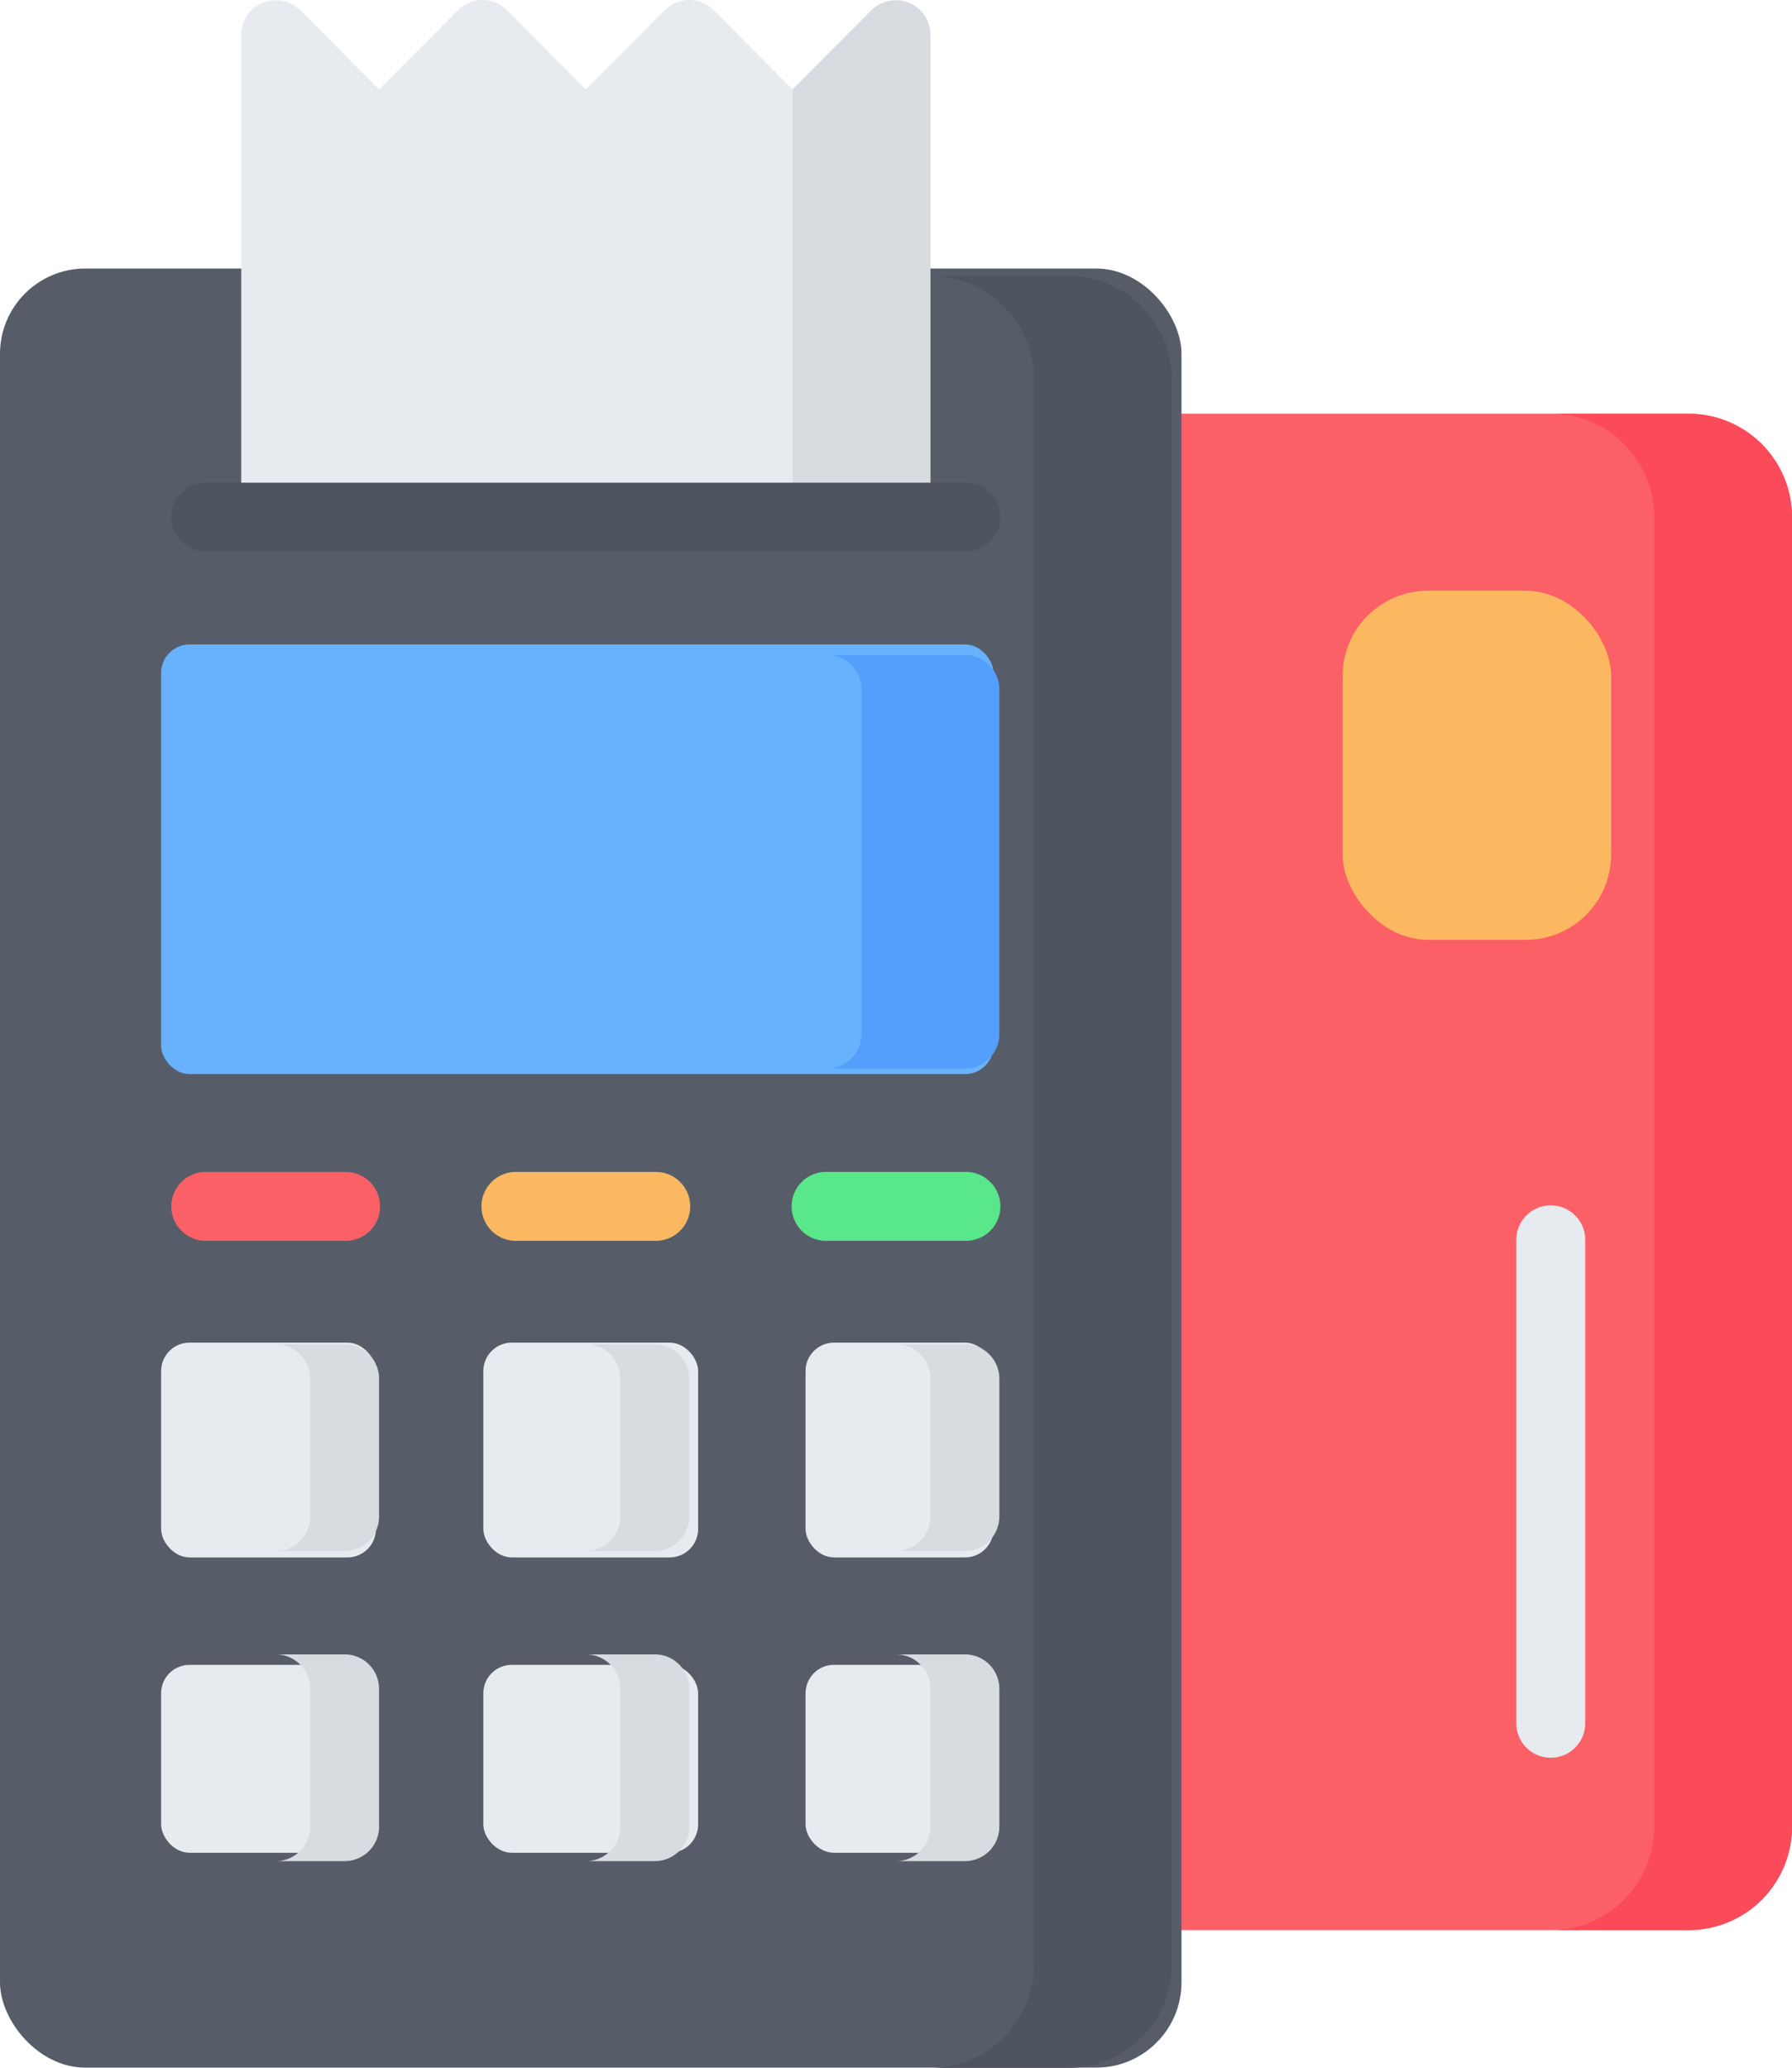 <svg xmlns="http://www.w3.org/2000/svg" width="63.011" height="72.712" viewBox="0 0 63.011 72.712">
  <g id="_21-Payment-terminal" data-name="21-Payment-terminal" transform="translate(-6 -1.994)">
    <path id="Path_205" data-name="Path 205" d="M58.6,14H39.212A1.212,1.212,0,0,0,38,15.212V66.105a1.212,1.212,0,0,0,1.212,1.212H58.6a3.635,3.635,0,0,0,3.635-3.635V17.635A3.635,3.635,0,0,0,58.6,14Z" transform="translate(6.776 2.542)" fill="#fc6067"/>
    <path id="Path_206" data-name="Path 206" d="M55.847,14H51a3.635,3.635,0,0,1,3.635,3.635V63.682A3.635,3.635,0,0,1,51,67.317h4.847a3.635,3.635,0,0,0,3.635-3.635V17.635A3.635,3.635,0,0,0,55.847,14Z" transform="translate(9.529 2.542)" fill="#fb4b5b"/>
    <rect id="Rectangle_135" data-name="Rectangle 135" width="41.544" height="63.26" rx="3" transform="translate(6 11.436)" fill="#565d69"/>
    <path id="Path_207" data-name="Path 207" d="M37.847,10H33a3.635,3.635,0,0,1,3.635,3.635v55.74A3.635,3.635,0,0,1,33,73.011h4.847a3.635,3.635,0,0,0,3.635-3.635V13.635A3.635,3.635,0,0,0,37.847,10Z" transform="translate(5.717 1.695)" fill="#4e5460"/>
    <rect id="Rectangle_136" data-name="Rectangle 136" width="29.269" height="15.107" rx="1" transform="translate(11.665 24.654)" fill="#68b1fc"/>
    <path id="Path_208" data-name="Path 208" d="M31.212,34.329V22.212A1.212,1.212,0,0,0,30,21h4.847a1.212,1.212,0,0,1,1.212,1.212V34.329a1.212,1.212,0,0,1-1.212,1.212H30A1.212,1.212,0,0,0,31.212,34.329Z" transform="translate(5.082 4.024)" fill="#539ffb"/>
    <path id="Path_209" data-name="Path 209" d="M36.484,2.1a1.212,1.212,0,0,0-1.321.254L32.388,5.14,29.613,2.353a1.212,1.212,0,0,0-1.721,0L25.117,5.14,22.343,2.353a1.212,1.212,0,0,0-1.721,0L17.847,5.14,15.072,2.353A1.219,1.219,0,0,0,13,3.213V20.177H37.235V3.213A1.212,1.212,0,0,0,36.484,2.1Z" transform="translate(1.482 0)" fill="#e7eaef"/>
    <path id="Path_210" data-name="Path 210" d="M33.847,3.211V20.176H29V5.138l2.775-2.787a1.219,1.219,0,0,1,2.072.86Z" transform="translate(4.87 0.002)" fill="#d8dbe0"/>
    <path id="Path_211" data-name="Path 211" d="M38.87,18.423H12.212a1.212,1.212,0,1,1,0-2.423H38.87a1.212,1.212,0,1,1,0,2.423Z" transform="translate(1.059 2.966)" fill="#4e5460"/>
    <g id="Group_114" data-name="Group 114" transform="translate(11.665 49.203)">
      <rect id="Rectangle_137" data-name="Rectangle 137" width="7.553" height="6.609" rx="1" transform="translate(0 11.33)" fill="#e7eaef"/>
      <rect id="Rectangle_138" data-name="Rectangle 138" width="7.553" height="6.609" rx="1" transform="translate(11.33 11.33)" fill="#e7eaef"/>
      <rect id="Rectangle_139" data-name="Rectangle 139" width="6.609" height="6.609" rx="1" transform="translate(22.66 11.33)" fill="#e7eaef"/>
      <rect id="Rectangle_140" data-name="Rectangle 140" width="7.553" height="7.553" rx="1" transform="translate(0 0)" fill="#e7eaef"/>
      <rect id="Rectangle_141" data-name="Rectangle 141" width="7.553" height="7.553" rx="1" transform="translate(11.33 0)" fill="#e7eaef"/>
      <rect id="Rectangle_142" data-name="Rectangle 142" width="6.609" height="7.553" rx="1" transform="translate(22.66 0)" fill="#e7eaef"/>
    </g>
    <path id="Path_212" data-name="Path 212" d="M34.423,41H32a1.212,1.212,0,0,1,1.212,1.212v4.847A1.212,1.212,0,0,1,32,48.27h2.423a1.212,1.212,0,0,0,1.212-1.212V42.212A1.212,1.212,0,0,0,34.423,41Z" transform="translate(5.505 8.259)" fill="#d8dbe0"/>
    <path id="Path_213" data-name="Path 213" d="M34.423,50H32a1.212,1.212,0,0,1,1.212,1.212v4.847A1.212,1.212,0,0,1,32,57.27h2.423a1.212,1.212,0,0,0,1.212-1.212V51.212A1.212,1.212,0,0,0,34.423,50Z" transform="translate(5.505 10.165)" fill="#d8dbe0"/>
    <path id="Path_214" data-name="Path 214" d="M25.423,41H23a1.212,1.212,0,0,1,1.212,1.212v4.847A1.212,1.212,0,0,1,23,48.27h2.423a1.212,1.212,0,0,0,1.212-1.212V42.212A1.212,1.212,0,0,0,25.423,41Z" transform="translate(3.6 8.259)" fill="#d8dbe0"/>
    <path id="Path_215" data-name="Path 215" d="M25.423,50H23a1.212,1.212,0,0,1,1.212,1.212v4.847A1.212,1.212,0,0,1,23,57.27h2.423a1.212,1.212,0,0,0,1.212-1.212V51.212A1.212,1.212,0,0,0,25.423,50Z" transform="translate(3.6 10.165)" fill="#d8dbe0"/>
    <path id="Path_216" data-name="Path 216" d="M16.423,41H14a1.212,1.212,0,0,1,1.212,1.212v4.847A1.212,1.212,0,0,1,14,48.27h2.423a1.212,1.212,0,0,0,1.212-1.212V42.212A1.212,1.212,0,0,0,16.423,41Z" transform="translate(1.694 8.259)" fill="#d8dbe0"/>
    <path id="Path_217" data-name="Path 217" d="M16.423,50H14a1.212,1.212,0,0,1,1.212,1.212v4.847A1.212,1.212,0,0,1,14,57.27h2.423a1.212,1.212,0,0,0,1.212-1.212V51.212A1.212,1.212,0,0,0,16.423,50Z" transform="translate(1.694 10.165)" fill="#d8dbe0"/>
    <path id="Path_218" data-name="Path 218" d="M17.059,38.423H12.212a1.212,1.212,0,1,1,0-2.423h4.847a1.212,1.212,0,1,1,0,2.423Z" transform="translate(1.059 7.201)" fill="#fc6067"/>
    <path id="Path_219" data-name="Path 219" d="M26.059,38.423H21.212a1.212,1.212,0,1,1,0-2.423h4.847a1.212,1.212,0,1,1,0,2.423Z" transform="translate(2.964 7.201)" fill="#fcb860"/>
    <path id="Path_220" data-name="Path 220" d="M35.059,38.423H30.212a1.212,1.212,0,1,1,0-2.423h4.847a1.212,1.212,0,1,1,0,2.423Z" transform="translate(4.87 7.201)" fill="#59e78b"/>
    <rect id="Rectangle_143" data-name="Rectangle 143" width="9.442" height="12.274" rx="3" transform="translate(53.209 22.766)" fill="#fcb860"/>
    <path id="Path_221" data-name="Path 221" d="M51.212,56.388A1.212,1.212,0,0,1,50,55.176V38.212a1.212,1.212,0,1,1,2.423,0V55.176A1.212,1.212,0,0,1,51.212,56.388Z" transform="translate(9.317 7.412)" fill="#e7eaef"/>
  </g>
</svg>
